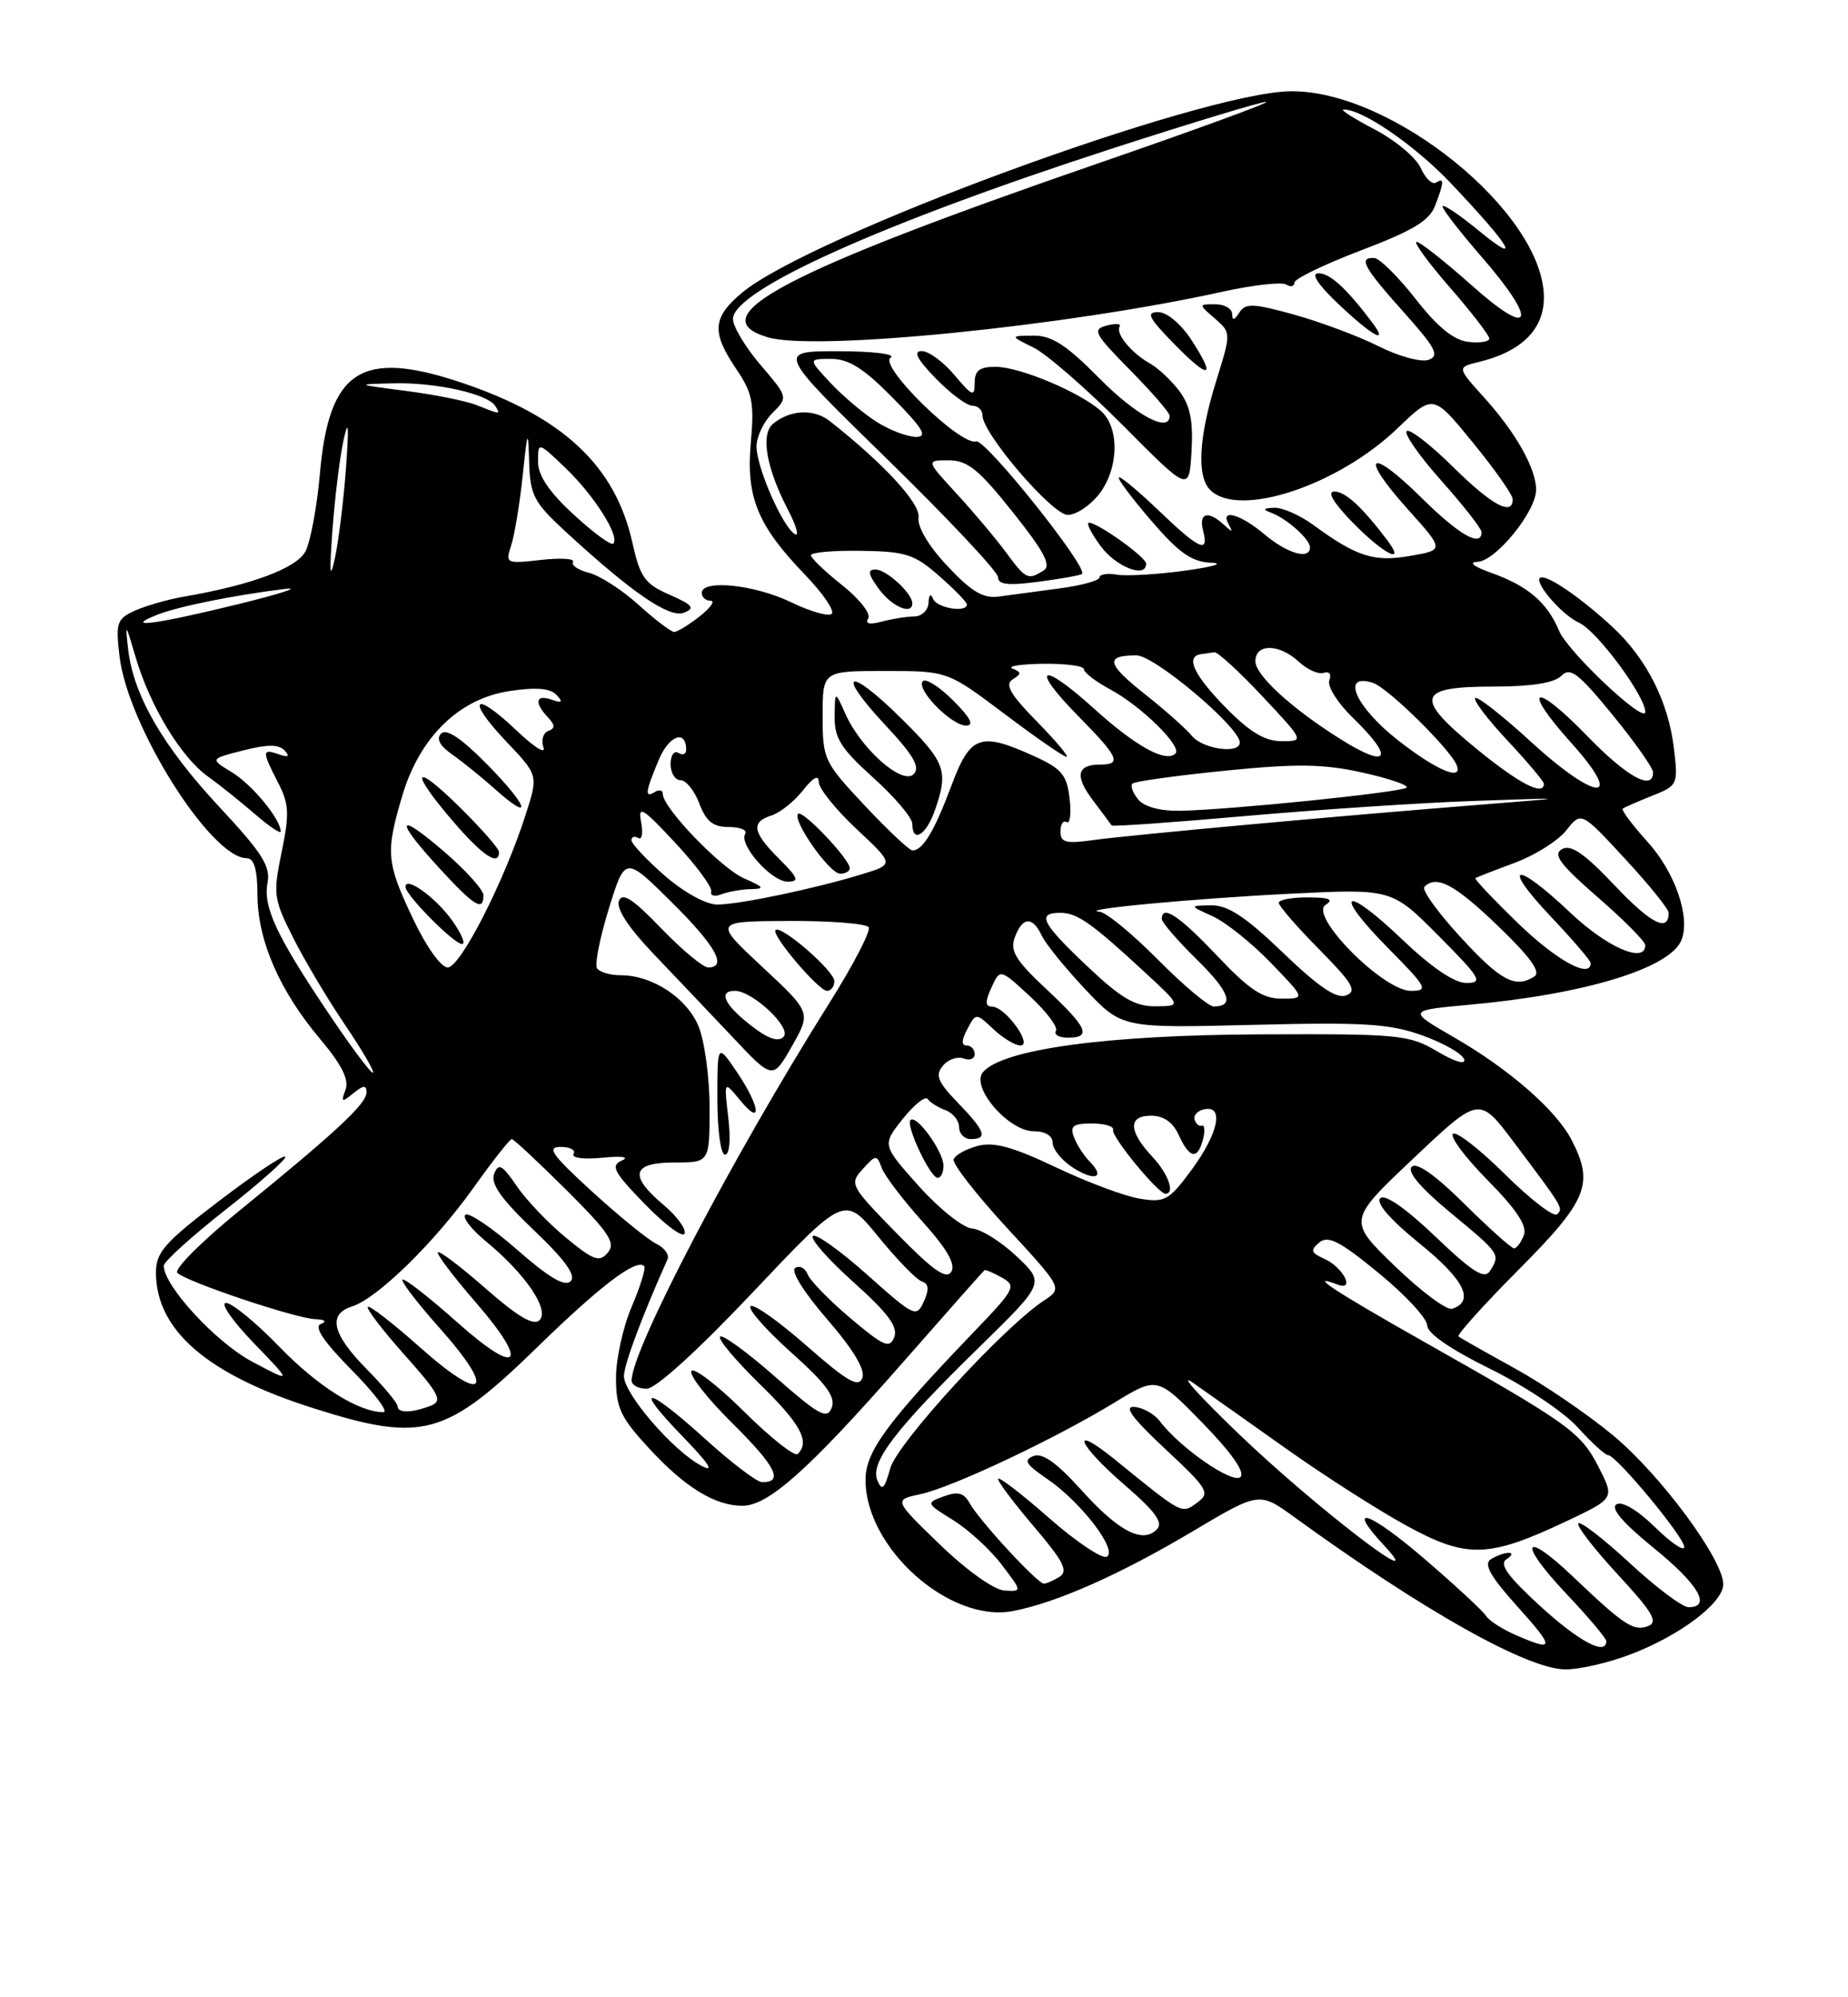 <?xml version="1.0" encoding="UTF-8" standalone="no"?>
<!DOCTYPE svg PUBLIC "-//W3C//DTD SVG 1.1//EN" "http://www.w3.org/Graphics/SVG/1.1/DTD/svg11.dtd" >
<svg xmlns="http://www.w3.org/2000/svg" xmlns:xlink="http://www.w3.org/1999/xlink" version="1.1" viewBox="0 0 237 256">
 <g >
 <path fill="currentColor"
d=" M 209.05 212.07 C 215.44 209.65 221.00 205.45 221.00 203.06 C 221.00 199.89 212.99 189.06 206.89 183.99 C 203.67 181.31 198.00 177.44 194.27 175.39 C 190.55 173.34 187.30 171.50 187.05 171.30 C 186.81 171.10 190.29 167.23 194.80 162.70 C 203.59 153.87 204.46 151.73 201.56 146.13 C 199.59 142.30 193.57 137.05 186.46 132.95 C 180.50 129.51 180.50 129.51 188.45 128.78 C 203.35 127.43 214.26 124.08 215.66 120.45 C 216.79 117.50 214.81 111.79 211.30 107.91 C 209.33 105.73 207.90 103.81 208.11 103.65 C 208.32 103.48 210.02 102.74 211.87 102.00 C 215.17 100.69 215.23 100.56 214.67 95.90 C 213.97 89.96 211.17 84.43 206.84 80.40 C 203.07 76.90 198.95 74.00 197.75 74.00 C 196.21 74.00 200.06 78.70 202.53 79.83 C 204.81 80.87 211.00 89.22 211.00 91.25 C 211.00 92.89 201.05 83.53 199.94 80.84 C 198.45 77.25 195.94 75.10 191.32 73.45 C 188.96 72.61 188.27 72.06 189.50 72.01 C 191.83 71.91 197.00 65.55 197.00 62.79 C 197.00 60.06 194.41 55.46 190.36 50.98 C 186.84 47.08 186.84 47.08 189.67 46.39 C 195.13 45.07 198.00 42.22 198.00 38.13 C 198.00 27.34 178.54 11.53 165.50 11.70 C 153.88 11.86 103.77 30.27 95.10 37.57 C 91.37 40.71 91.24 42.59 94.41 47.28 C 96.50 50.35 96.75 51.63 96.29 56.73 C 95.66 63.73 97.15 67.36 103.30 73.73 C 105.54 76.06 107.06 78.28 106.67 78.67 C 106.28 79.06 103.93 78.39 101.45 77.19 C 96.81 74.94 90.00 74.23 90.00 76.00 C 90.00 76.55 90.51 77.00 91.13 77.00 C 91.76 77.00 91.13 77.90 89.73 79.00 C 88.33 80.10 86.86 81.00 86.46 81.00 C 86.07 81.00 84.01 79.44 81.90 77.53 C 79.78 75.61 76.92 73.77 75.53 73.42 C 74.15 73.07 73.23 72.44 73.49 72.02 C 73.75 71.60 71.90 71.48 69.37 71.77 C 64.89 72.27 64.79 72.23 65.56 69.89 C 65.99 68.58 66.65 64.58 67.03 61.00 C 67.66 55.03 67.73 54.89 67.86 59.23 C 67.99 63.48 68.46 64.38 72.50 68.11 C 81.06 75.99 85.85 79.27 87.73 78.53 C 89.18 77.95 88.84 77.53 85.87 76.23 C 82.68 74.83 82.09 74.00 81.09 69.50 C 78.89 59.67 72.13 53.37 59.12 49.02 C 46.34 44.75 42.19 47.42 41.03 60.68 C 40.65 64.98 39.81 69.48 39.17 70.68 C 38.02 72.83 32.29 74.97 23.66 76.46 C 21.55 76.82 18.69 77.64 17.30 78.27 C 14.98 79.33 14.82 79.82 15.33 84.12 C 16.39 93.09 27.06 110.00 31.65 110.00 C 32.59 110.00 33.01 111.45 33.02 114.75 C 33.05 120.57 35.85 126.99 41.06 133.18 C 43.84 136.48 44.79 138.39 44.31 139.68 C 43.71 141.28 43.83 141.34 45.31 140.13 C 46.62 139.07 47.00 139.04 47.00 140.02 C 47.00 141.48 43.10 145.10 30.71 155.17 C 25.87 159.10 22.29 162.69 22.74 163.14 C 23.89 164.29 37.87 168.98 40.43 169.08 C 41.67 169.13 41.96 169.37 41.15 169.70 C 40.23 170.06 41.49 171.94 45.12 175.62 C 48.04 178.58 49.87 181.00 49.18 181.00 C 45.99 181.00 40.77 177.72 35.81 172.60 C 32.83 169.52 29.75 167.00 28.98 167.00 C 28.21 167.00 29.81 169.31 32.54 172.14 C 37.50 177.27 37.50 177.27 32.34 174.53 C 27.68 172.05 21.00 164.80 21.00 162.23 C 21.00 161.71 24.61 158.45 29.01 154.99 C 33.42 151.53 36.83 148.49 36.58 148.25 C 36.34 148.00 32.51 150.57 28.07 153.95 C 21.13 159.23 20.00 160.51 20.00 163.09 C 20.00 170.52 26.63 176.22 40.30 180.53 C 54.22 184.93 57.16 184.12 69.00 172.58 C 77.03 164.76 81.62 161.28 82.61 162.28 C 82.85 162.52 82.14 164.84 81.03 167.44 C 79.91 170.04 79.00 174.16 79.00 176.61 C 79.00 180.43 79.58 181.68 83.20 185.60 C 87.83 190.63 91.69 193.00 95.22 193.00 C 98.53 193.00 103.71 188.38 115.60 174.84 C 121.32 168.33 126.11 162.91 126.25 162.81 C 126.39 162.71 127.40 163.13 128.50 163.76 C 130.38 164.82 130.18 165.22 124.92 170.69 C 113.69 182.39 111.00 186.06 111.00 189.69 C 111.00 198.42 121.77 208.02 129.87 206.50 C 135.43 205.45 143.64 201.82 153.00 196.25 C 161.50 191.20 161.50 191.20 166.00 194.46 C 182.60 206.49 195.86 213.93 200.74 213.97 C 202.52 213.99 206.26 213.13 209.05 212.07 Z  M 194.37 209.56 C 192.65 208.81 190.93 207.70 190.56 207.09 C 190.18 206.48 186.70 203.26 182.83 199.93 C 175.58 193.68 172.40 192.61 177.57 198.16 C 183.64 204.67 168.48 193.02 158.85 183.77 C 153.71 178.83 151.07 175.90 153.00 177.24 C 154.93 178.59 160.35 182.42 165.06 185.76 C 169.77 189.10 176.63 193.49 180.31 195.51 C 188.11 199.79 190.86 199.72 200.93 194.96 C 207.07 192.05 207.07 192.05 205.01 188.03 C 202.75 183.58 201.23 182.50 182.75 172.05 C 171.11 165.48 167.52 163.11 171.51 164.64 C 173.86 165.54 172.27 162.43 169.83 161.34 C 168.11 160.57 168.01 160.24 169.20 159.25 C 170.33 158.31 171.84 159.09 176.80 163.16 C 180.21 165.95 183.01 168.97 183.03 169.87 C 183.05 170.90 186.01 172.94 191.09 175.44 C 195.50 177.61 200.56 180.98 202.33 182.94 C 204.10 184.90 205.85 186.50 206.22 186.50 C 207.27 186.50 216.00 197.02 216.00 198.28 C 216.00 198.90 214.31 197.76 212.25 195.74 C 209.99 193.54 208.02 192.37 207.30 192.82 C 206.51 193.30 208.13 195.20 212.05 198.38 C 217.80 203.03 219.55 206.00 216.56 206.00 C 215.76 206.00 212.37 203.46 209.03 200.36 C 205.68 197.26 202.70 194.96 202.42 195.25 C 202.13 195.54 204.40 198.47 207.45 201.78 C 211.92 206.60 212.69 207.90 211.38 208.41 C 209.51 209.13 208.32 208.35 201.77 202.12 C 195.28 195.94 194.59 197.63 200.89 204.29 C 203.70 207.26 206.00 209.99 206.00 210.35 C 206.00 212.26 202.52 210.42 197.52 205.85 C 193.39 202.07 192.23 200.47 193.19 199.86 C 193.91 199.40 194.05 199.03 193.50 199.03 C 192.95 199.03 191.92 199.40 191.20 199.85 C 190.24 200.46 191.10 202.01 194.54 205.84 C 199.44 211.28 199.42 211.76 194.37 209.56 Z  M 120.55 197.98 C 114.61 192.24 114.61 192.24 118.05 191.51 C 122.15 190.63 135.31 184.42 142.95 179.76 C 148.41 176.43 148.41 176.43 154.23 182.39 C 157.93 186.19 159.70 188.70 159.09 189.31 C 158.12 190.28 151.29 185.55 148.75 182.16 C 148.06 181.25 146.60 180.42 145.50 180.33 C 144.06 180.21 145.17 181.73 149.43 185.71 C 154.95 190.87 155.24 191.35 153.53 192.60 C 151.52 194.07 151.72 194.17 143.10 187.17 C 137.10 182.29 138.09 185.03 144.25 190.35 C 148.21 193.77 149.22 195.17 148.35 196.04 C 146.52 197.89 143.42 196.26 138.64 190.94 C 135.53 187.49 133.69 186.18 132.55 186.62 C 131.22 187.13 131.55 187.69 134.26 189.53 C 138.59 192.47 143.36 198.66 141.96 199.52 C 141.39 199.88 138.01 197.62 134.46 194.50 C 130.91 191.38 128.00 189.16 128.00 189.56 C 128.00 189.96 130.10 192.74 132.66 195.74 C 136.35 200.06 137.02 201.37 135.91 202.08 C 135.13 202.57 134.22 202.98 133.88 202.98 C 133.07 203.00 125.61 194.92 124.35 192.66 C 123.61 191.33 122.83 191.13 121.04 191.79 C 118.74 192.64 118.75 192.68 122.24 194.84 C 124.19 196.05 126.98 198.60 128.44 200.52 C 131.10 204.00 131.10 204.00 128.80 203.86 C 127.48 203.78 123.96 201.27 120.55 197.98 Z  M 112.52 189.74 C 111.56 187.45 114.80 183.21 125.60 172.65 C 134.00 164.44 134.00 164.44 130.38 161.03 C 128.39 159.15 125.82 157.54 124.66 157.46 C 123.51 157.37 120.44 154.93 117.84 152.03 C 113.12 146.75 113.12 146.75 115.77 143.42 C 117.24 141.58 118.67 140.44 118.97 140.86 C 119.26 141.29 120.29 141.94 121.25 142.29 C 122.21 142.65 123.00 143.63 123.00 144.47 C 123.00 145.31 123.67 146.00 124.50 146.00 C 126.72 146.00 126.35 144.96 122.84 141.34 C 120.25 138.66 119.91 137.82 120.92 136.60 C 121.59 135.79 122.79 135.37 123.57 135.67 C 124.36 135.97 125.00 135.72 125.00 135.11 C 125.00 134.50 124.53 134.00 123.96 134.00 C 123.28 134.00 123.31 133.29 124.05 131.91 C 125.17 129.81 125.17 129.81 127.40 131.91 C 128.63 133.06 130.18 134.00 130.86 134.00 C 132.51 134.00 128.95 129.07 127.27 129.03 C 126.33 129.01 126.31 128.42 127.15 126.58 C 128.25 124.15 128.25 124.15 132.10 127.71 C 134.22 129.67 135.71 131.66 135.42 132.14 C 135.12 132.61 135.81 133.00 136.94 133.00 C 140.04 133.00 139.48 131.72 134.18 126.77 C 130.24 123.08 129.50 121.87 130.15 120.13 C 131.13 117.49 132.42 117.41 133.60 119.92 C 134.09 120.97 136.61 124.07 139.19 126.81 C 143.88 131.78 143.88 131.78 160.69 131.36 C 175.01 131.00 178.23 131.21 182.43 132.72 C 185.15 133.70 187.55 135.07 187.77 135.77 C 188.01 136.51 186.59 136.10 184.34 134.77 C 180.70 132.62 179.53 132.50 161.50 132.58 C 141.85 132.66 128.50 134.49 126.05 137.44 C 124.47 139.35 129.35 145.00 132.59 145.00 C 134.05 145.00 135.00 145.58 135.00 146.48 C 135.00 147.29 136.14 148.70 137.53 149.61 C 140.37 151.47 141.83 150.98 139.74 148.87 C 139.00 148.12 138.09 146.71 137.73 145.75 C 137.19 144.33 137.62 144.00 140.03 144.00 C 141.66 144.00 142.89 144.37 142.75 144.82 C 142.49 145.66 148.52 153.00 149.47 153.00 C 150.73 153.00 149.83 150.45 147.81 148.29 C 144.72 145.00 144.64 143.00 147.61 143.00 C 149.23 143.00 150.42 143.83 151.18 145.50 C 152.55 148.51 153.59 148.69 154.28 146.03 C 154.56 144.95 154.50 144.17 154.15 144.28 C 153.79 144.40 153.36 144.05 153.20 143.50 C 153.03 142.95 153.59 142.35 154.45 142.18 C 157.01 141.64 156.26 145.25 152.84 149.91 C 149.92 153.87 149.40 154.16 146.18 153.64 C 144.26 153.33 139.41 151.52 135.40 149.61 C 129.86 146.98 127.44 146.32 125.37 146.88 C 123.86 147.28 122.48 148.06 122.30 148.60 C 122.12 149.15 125.19 153.09 129.12 157.36 C 136.28 165.12 136.28 165.12 133.89 166.69 C 128.67 170.13 115.06 184.98 114.17 188.20 C 113.43 190.87 113.11 191.16 112.52 189.74 Z  M 121.00 149.41 C 121.00 147.61 117.53 142.80 116.77 143.56 C 116.12 144.21 119.28 150.93 120.25 150.97 C 120.66 150.99 121.00 150.28 121.00 149.41 Z  M 90.50 184.49 C 82.91 177.60 80.99 177.36 87.54 184.11 C 90.98 187.66 91.71 188.81 89.93 187.86 C 86.31 185.95 80.00 178.63 80.02 176.38 C 80.04 174.86 82.29 168.83 85.60 161.42 C 85.87 160.83 85.22 159.93 84.17 159.42 C 83.12 158.91 79.42 155.91 75.96 152.75 C 70.78 148.02 70.05 147.00 71.89 147.00 C 73.11 147.00 73.87 147.41 73.56 147.90 C 73.24 148.41 74.86 148.63 77.25 148.39 C 79.75 148.14 80.78 148.29 79.76 148.74 C 78.27 149.41 78.68 150.20 82.73 154.36 C 85.32 157.02 87.60 158.71 87.80 158.10 C 88.00 157.50 86.78 155.84 85.08 154.42 C 80.61 150.65 81.04 149.00 86.50 149.00 C 91.00 149.00 91.00 149.00 91.00 141.97 C 91.00 138.10 90.36 133.41 89.58 131.53 C 88.05 127.88 83.66 125.00 79.61 125.00 C 78.24 125.00 76.87 124.59 76.56 124.10 C 76.25 123.60 76.94 120.17 78.08 116.46 C 80.17 109.73 80.17 109.73 86.08 115.58 C 91.77 121.20 93.34 124.00 90.82 124.00 C 90.17 124.00 87.45 121.74 84.79 118.98 C 81.14 115.19 79.81 114.33 79.37 115.48 C 79.00 116.45 80.62 118.92 83.80 122.25 C 86.56 125.14 91.14 129.95 93.97 132.95 C 99.11 138.40 99.11 138.40 101.57 134.08 C 104.02 129.76 104.02 129.76 97.76 123.93 C 91.50 118.09 91.50 118.09 101.19 118.04 C 106.52 118.02 111.12 118.38 111.41 118.85 C 111.70 119.32 109.42 123.71 106.34 128.60 C 94.00 148.20 81.00 173.00 81.00 176.95 C 81.00 177.53 81.87 178.00 82.93 178.00 C 84.10 178.00 89.47 173.12 96.58 165.60 C 108.31 153.20 108.31 153.20 112.64 158.51 C 115.02 161.43 117.53 164.01 118.21 164.24 C 119.11 164.54 119.19 165.25 118.48 166.82 C 117.54 168.91 117.25 168.77 111.20 163.37 C 107.74 160.29 104.61 158.06 104.25 158.42 C 103.88 158.79 106.23 161.45 109.47 164.35 C 113.86 168.28 115.19 170.06 114.69 171.37 C 114.10 172.90 113.36 172.58 109.08 168.97 C 106.36 166.68 103.89 164.14 103.58 163.34 C 103.27 162.53 102.55 162.16 101.98 162.51 C 101.37 162.89 103.09 165.64 106.07 169.08 C 109.45 172.99 111.00 175.56 110.59 176.62 C 110.10 177.90 108.65 177.06 103.44 172.49 C 99.85 169.33 96.61 167.05 96.25 167.42 C 95.88 167.78 98.23 170.45 101.47 173.35 C 105.95 177.35 107.19 179.05 106.67 180.42 C 106.07 181.97 105.07 181.43 99.44 176.49 C 95.85 173.33 92.66 171.01 92.35 171.32 C 92.04 171.63 94.31 174.34 97.39 177.35 C 102.69 182.52 103.91 184.76 102.31 186.36 C 101.92 186.74 98.83 184.30 95.43 180.93 C 92.03 177.56 88.98 175.22 88.67 175.73 C 88.35 176.24 90.75 179.29 94.00 182.50 C 99.52 187.96 100.55 190.05 97.69 189.96 C 97.04 189.94 93.80 187.48 90.50 184.49 Z  M 93.40 143.25 C 92.84 138.50 92.84 138.50 94.90 141.00 C 97.80 144.53 97.50 141.83 94.50 137.40 C 92.00 133.72 92.00 133.72 92.00 140.86 C 92.00 144.86 92.43 148.00 92.98 148.00 C 93.56 148.00 93.73 146.07 93.40 143.25 Z  M 107.00 125.75 C 107.00 124.44 100.16 118.51 99.46 119.21 C 98.87 119.80 104.98 127.00 106.07 127.00 C 106.58 127.00 107.00 126.44 107.00 125.75 Z  M 50.99 180.25 C 50.99 179.84 49.21 177.70 47.04 175.50 C 42.59 170.99 42.00 168.45 45.15 167.45 C 48.38 166.43 55.69 159.29 60.71 152.26 C 63.16 148.82 65.38 146.00 65.63 146.00 C 65.88 146.00 69.03 148.94 72.64 152.53 C 78.11 157.98 78.99 159.30 77.96 160.54 C 76.89 161.83 76.17 161.58 72.61 158.66 C 70.35 156.81 67.49 153.82 66.27 152.02 C 64.39 149.27 63.93 149.03 63.37 150.47 C 62.89 151.72 64.28 153.69 68.47 157.68 C 72.50 161.52 73.91 163.49 73.18 164.22 C 72.44 164.96 70.39 163.75 66.35 160.21 C 63.17 157.42 60.18 155.39 59.70 155.69 C 59.22 155.98 60.42 157.55 62.37 159.15 C 67.41 163.31 70.51 167.89 69.19 169.21 C 68.44 169.96 66.42 168.78 62.34 165.20 C 59.15 162.40 56.37 160.29 56.16 160.51 C 55.95 160.72 58.12 163.59 60.98 166.89 C 67.98 174.94 66.57 176.56 58.68 169.52 C 55.28 166.49 52.13 164.01 51.67 164.00 C 51.21 164.00 53.34 166.80 56.39 170.23 C 63.75 178.49 62.13 180.05 53.85 172.68 C 50.40 169.61 47.39 167.28 47.17 167.50 C 46.94 167.72 49.07 170.51 51.90 173.68 C 56.33 178.65 56.80 179.55 55.28 180.16 C 52.85 181.11 51.00 181.15 50.99 180.25 Z  M 178.91 162.30 C 172.84 156.44 172.84 156.44 181.27 148.47 C 189.70 140.50 189.70 140.50 194.10 146.34 C 200.50 154.85 200.50 154.84 199.69 155.64 C 199.28 156.05 196.27 153.74 193.00 150.50 C 189.73 147.26 186.73 144.94 186.33 145.33 C 185.94 145.73 187.97 148.43 190.85 151.34 C 194.52 155.06 195.88 157.14 195.43 158.32 C 195.08 159.24 194.51 160.00 194.17 160.00 C 193.83 160.00 190.96 157.43 187.79 154.29 C 184.06 150.60 181.68 148.92 181.05 149.55 C 180.42 150.18 182.18 152.26 186.04 155.45 C 192.40 160.71 192.44 160.76 191.08 162.91 C 190.38 164.01 188.85 163.05 184.07 158.48 C 180.24 154.83 177.60 153.00 177.01 153.59 C 176.42 154.18 178.32 156.36 182.08 159.40 C 187.80 164.03 189.17 166.78 186.24 167.75 C 185.55 167.98 182.25 165.53 178.91 162.30 Z  M 115.01 158.09 C 109.04 151.99 108.91 151.75 110.64 149.85 C 112.33 147.98 112.45 147.97 113.08 149.70 C 113.45 150.70 115.80 153.79 118.30 156.57 C 121.45 160.07 122.59 162.05 122.00 163.00 C 121.36 164.04 119.66 162.84 115.01 158.09 Z  M 42.33 130.17 C 35.48 120.01 33.72 116.27 34.31 113.16 C 34.72 111.04 33.62 109.31 28.15 103.45 C 20.92 95.70 17.13 89.16 16.44 83.27 C 16.04 79.75 16.10 79.82 17.39 84.22 C 19.23 90.47 23.19 97.02 26.63 99.50 C 28.16 100.60 30.89 102.78 32.70 104.35 C 34.52 105.92 36.00 106.92 36.00 106.57 C 36.00 105.01 32.34 100.57 29.75 98.99 C 26.91 97.27 26.91 97.27 31.20 96.18 C 34.31 95.39 35.76 95.39 36.49 96.19 C 37.21 96.97 36.99 97.11 35.75 96.68 C 33.59 95.92 33.58 96.28 35.65 100.29 C 37.07 103.04 37.14 104.28 36.12 109.21 C 35.00 114.63 35.08 115.22 37.61 120.22 C 39.07 123.12 42.05 128.12 44.23 131.33 C 46.40 134.53 48.03 137.31 47.84 137.50 C 47.65 137.68 45.17 134.39 42.33 130.17 Z  M 96.24 131.39 C 92.88 128.76 92.08 127.00 94.25 127.00 C 96.54 127.01 101.58 131.77 100.49 132.89 C 99.79 133.60 98.46 133.13 96.24 131.39 Z  M 139.44 123.85 C 133.56 118.29 132.91 117.00 135.99 117.00 C 138.15 117.00 139.99 118.30 146.94 124.73 C 151.50 128.95 151.50 128.95 148.19 128.98 C 145.56 129.00 143.76 127.94 139.44 123.85 Z  M 148.50 123.00 C 145.23 119.70 141.87 116.94 141.03 116.86 C 137.94 116.59 152.87 115.18 165.50 114.55 C 178.50 113.91 178.50 113.91 184.50 119.95 C 189.86 125.34 190.24 125.98 188.09 125.99 C 186.52 126.00 183.63 124.04 179.79 120.38 C 172.31 113.24 170.81 114.22 178.02 121.52 C 183.03 126.59 183.25 127.00 180.93 127.00 C 177.39 127.00 167.83 117.35 170.00 115.98 C 171.10 115.28 170.50 115.03 167.75 115.02 C 165.69 115.01 164.00 115.32 164.00 115.72 C 164.00 116.11 166.33 118.80 169.18 121.68 C 173.48 126.04 174.07 127.04 172.64 127.58 C 171.41 128.06 169.13 126.52 164.55 122.12 C 159.74 117.50 157.48 116.01 155.34 116.04 C 152.50 116.08 152.50 116.08 155.50 117.43 C 157.15 118.17 160.51 120.85 162.96 123.39 C 167.42 128.00 167.42 128.00 164.35 128.00 C 161.94 128.00 160.19 126.84 156.09 122.50 C 151.24 117.38 149.00 115.89 149.00 117.79 C 149.00 118.23 151.01 120.55 153.46 122.96 C 157.69 127.11 158.38 129.00 155.66 129.00 C 154.99 129.00 151.77 126.30 148.50 123.00 Z  M 187.25 120.05 C 184.36 116.91 182.30 114.03 182.67 113.67 C 184.23 112.11 186.54 113.33 192.11 118.68 C 196.31 122.72 197.66 124.60 196.76 125.17 C 194.32 126.72 192.45 125.72 187.25 120.05 Z  M 52.96 117.75 C 49.54 110.53 49.43 109.27 51.60 101.96 C 53.84 94.45 58.89 89.53 65.37 88.57 C 68.76 88.06 70.59 88.22 71.37 89.07 C 72.24 90.01 72.09 90.15 70.75 89.68 C 68.71 88.96 68.47 90.03 70.25 91.92 C 71.20 92.94 71.22 93.35 70.31 93.69 C 69.65 93.93 69.38 94.89 69.70 95.81 C 70.03 96.74 68.44 95.73 66.17 93.56 C 60.71 88.37 59.74 89.59 64.96 95.08 C 69.04 99.37 69.04 99.37 67.41 104.43 C 64.66 112.99 59.04 124.00 57.42 124.00 C 56.56 124.00 54.66 121.34 52.96 117.75 Z  M 58.00 118.00 C 55.89 115.04 52.00 112.23 52.00 113.67 C 52.00 114.72 58.22 121.00 59.26 121.00 C 59.74 121.00 59.17 119.65 58.00 118.00 Z  M 62.00 114.75 C 62.00 114.06 59.75 111.56 57.00 109.19 C 50.85 103.90 50.52 104.93 56.34 111.27 C 60.84 116.17 62.00 116.88 62.00 114.75 Z  M 64.00 109.21 C 64.00 108.78 61.75 106.21 59.00 103.50 C 52.98 97.57 52.42 98.64 58.08 105.25 C 61.87 109.67 64.00 111.09 64.00 109.21 Z  M 62.48 97.98 C 59.21 94.66 57.26 93.34 56.58 94.02 C 55.91 94.69 56.39 95.58 58.01 96.72 C 59.35 97.66 61.80 99.64 63.47 101.13 C 68.46 105.58 67.75 103.33 62.48 97.98 Z  M 194.71 118.36 C 191.52 115.27 189.05 112.66 189.21 112.55 C 189.37 112.44 191.63 111.56 194.24 110.60 C 196.85 109.63 199.84 107.75 200.88 106.42 C 202.79 104.00 202.79 104.00 208.39 110.06 C 211.48 113.39 214.00 116.51 214.00 117.00 C 214.00 119.56 211.72 118.40 207.06 113.47 C 203.19 109.38 201.47 108.20 200.33 108.83 C 199.11 109.52 200.04 110.76 204.90 115.00 C 208.26 117.91 211.00 120.68 211.00 121.15 C 211.00 123.56 206.11 121.45 201.41 117.00 C 194.31 110.28 192.40 110.61 198.85 117.44 C 201.68 120.43 204.00 123.13 204.00 123.44 C 204.00 125.51 199.62 123.11 194.71 118.36 Z  M 85.23 112.22 C 82.89 110.17 80.98 108.14 80.98 107.69 C 80.99 107.25 81.38 107.12 81.86 107.41 C 82.33 107.70 82.49 106.78 82.22 105.37 C 81.80 103.15 82.40 103.52 86.61 108.04 C 89.30 110.93 91.37 113.73 91.21 114.27 C 91.05 114.80 91.65 114.97 92.54 114.62 C 93.43 114.28 95.14 113.98 96.33 113.96 C 98.13 113.93 97.98 113.70 95.44 112.59 C 92.47 111.30 85.00 103.55 85.00 101.76 C 85.00 101.28 84.55 101.16 84.00 101.50 C 82.65 102.34 82.74 101.56 84.48 97.40 C 85.79 94.25 88.00 93.45 88.00 96.12 C 88.00 96.67 87.55 96.84 87.00 96.50 C 86.45 96.16 86.00 96.81 86.00 97.94 C 86.00 99.07 86.58 100.00 87.28 100.00 C 87.99 100.00 89.07 101.35 89.69 103.00 C 90.56 105.29 91.45 106.00 93.47 106.00 C 94.93 106.00 95.87 106.40 95.57 106.88 C 94.72 108.26 98.93 113.00 101.00 113.00 C 102.55 113.00 102.38 112.53 99.92 110.08 C 96.49 106.65 96.27 105.37 98.97 104.51 C 100.06 104.16 101.86 102.72 102.97 101.31 C 104.29 99.63 105.00 99.25 105.00 100.23 C 105.00 101.05 107.18 103.76 109.84 106.25 C 114.68 110.78 114.68 110.78 110.59 112.04 C 104.52 113.90 94.85 115.93 92.00 115.94 C 90.54 115.94 87.73 114.39 85.23 112.22 Z  M 108.97 111.25 C 108.92 110.06 102.91 103.75 102.36 104.31 C 101.55 105.11 106.37 111.97 107.75 111.99 C 108.44 111.99 108.99 111.66 108.97 111.25 Z  M 110.90 103.25 C 105.66 97.67 105.50 97.33 105.50 91.75 C 105.50 86.00 105.50 86.00 113.50 86.00 C 121.51 86.00 121.51 86.00 128.82 91.50 C 132.84 94.53 136.42 97.00 136.77 97.00 C 137.13 97.00 135.41 94.96 132.96 92.46 C 129.56 89.00 128.83 87.72 129.87 87.08 C 131.01 86.37 131.01 86.16 129.86 85.70 C 129.11 85.40 130.86 85.12 133.75 85.08 C 136.64 85.04 139.00 85.35 139.00 85.77 C 139.00 86.20 140.54 87.38 142.43 88.39 C 146.38 90.52 151.64 95.69 150.75 96.58 C 149.53 97.80 145.66 95.67 140.31 90.83 C 133.46 84.63 131.96 85.36 138.31 91.81 C 143.50 97.08 143.91 98.00 141.06 98.00 C 138.09 98.00 137.81 99.48 140.20 102.63 C 141.39 104.21 142.46 105.63 142.57 105.80 C 142.68 105.96 150.36 105.42 159.63 104.60 C 168.91 103.78 182.12 102.90 189.00 102.66 C 201.50 102.22 201.50 102.22 190.00 103.13 C 171.63 104.58 144.87 107.03 140.25 107.67 C 136.69 108.17 136.00 107.99 136.00 106.57 C 136.00 105.64 136.36 105.10 136.79 105.37 C 137.23 105.64 137.40 104.27 137.17 102.33 C 136.82 99.31 136.15 98.52 132.63 96.92 C 125.68 93.77 124.44 94.21 122.00 100.74 C 119.82 106.55 118.35 109.00 117.02 109.00 C 116.62 109.00 113.87 106.41 110.90 103.25 Z  M 119.90 103.85 C 121.67 98.77 121.28 97.71 115.52 92.02 C 108.69 85.28 107.09 86.05 113.57 92.97 C 117.19 96.84 118.05 98.35 117.17 99.23 C 115.73 100.67 110.43 96.00 108.42 91.50 C 107.08 88.50 107.08 88.50 107.04 91.85 C 107.01 94.62 107.86 95.96 112.00 99.69 C 114.75 102.16 117.00 104.82 117.00 105.59 C 117.00 108.13 118.78 107.06 119.90 103.85 Z  M 122.26 89.80 C 120.50 88.04 118.75 86.92 118.36 87.31 C 117.39 88.28 121.99 93.00 123.91 93.00 C 124.97 93.00 124.45 91.99 122.26 89.80 Z  M 145.98 102.48 C 145.28 101.64 144.95 100.72 145.23 100.44 C 145.51 100.15 150.87 99.41 157.13 98.78 C 166.37 97.86 169.70 97.91 174.73 99.02 C 178.14 99.78 180.69 100.65 180.39 100.95 C 179.79 101.55 157.98 103.78 151.37 103.92 C 148.81 103.97 146.77 103.42 145.98 102.48 Z  M 189.30 95.93 C 181.30 89.38 181.69 88.00 191.54 88.00 C 196.40 88.00 199.32 87.54 200.23 86.63 C 201.38 85.47 202.39 86.24 206.80 91.62 C 209.66 95.12 212.00 98.43 212.00 98.99 C 212.00 101.44 208.63 99.57 203.54 94.32 C 196.69 87.25 195.01 87.99 201.50 95.21 C 208.45 102.94 204.81 102.83 196.33 95.07 C 192.68 91.72 189.46 89.20 189.19 89.47 C 188.92 89.75 190.79 92.21 193.35 94.94 C 195.91 97.68 198.00 100.16 198.00 100.46 C 198.00 102.10 194.79 100.43 189.30 95.93 Z  M 179.25 94.85 C 173.82 90.59 171.91 86.20 176.06 87.52 C 177.97 88.12 186.08 96.10 186.83 98.11 C 187.61 100.18 184.14 98.69 179.25 94.85 Z  M 171.92 94.74 C 165.65 90.81 161.00 86.55 161.00 84.75 C 161.00 82.45 164.08 82.49 166.58 84.83 C 167.66 85.83 169.10 86.47 169.77 86.24 C 170.48 86.01 170.78 86.41 170.48 87.20 C 170.19 87.95 171.54 90.10 173.48 91.98 C 178.90 97.23 178.11 98.63 171.92 94.74 Z  M 152.87 94.33 C 152.12 93.42 149.39 90.99 146.80 88.95 C 141.91 85.07 141.68 84.00 145.75 84.00 C 148.06 84.00 159.00 93.22 159.00 95.17 C 159.00 96.68 154.27 96.03 152.87 94.33 Z  M 157.21 90.71 C 153.10 86.52 151.99 84.15 154.00 83.85 C 154.55 83.77 155.34 83.66 155.75 83.60 C 156.16 83.55 158.93 86.09 161.90 89.25 C 167.29 95.00 167.29 95.00 164.35 95.00 C 162.22 95.00 160.27 93.83 157.21 90.71 Z  M 20.00 78.86 C 22.65 77.77 29.89 76.30 36.50 75.49 C 38.70 75.22 36.00 76.10 30.50 77.45 C 20.05 80.01 15.74 80.59 20.00 78.86 Z  M 111.35 79.25 C 111.71 78.66 110.21 76.75 108.00 75.00 C 105.80 73.26 104.00 71.53 104.00 71.17 C 104.00 70.80 106.90 70.54 110.44 70.60 C 116.16 70.68 117.28 71.04 120.44 73.82 C 122.40 75.53 124.00 77.18 124.00 77.47 C 124.00 78.58 120.14 77.94 119.66 76.75 C 119.36 76.00 119.13 76.20 119.08 77.25 C 119.04 78.21 118.21 79.01 117.25 79.01 C 116.29 79.02 114.42 79.32 113.09 79.67 C 111.51 80.10 110.91 79.95 111.35 79.25 Z  M 117.00 77.33 C 117.00 76.05 113.68 73.00 112.30 73.00 C 111.22 73.00 111.31 73.55 112.70 75.47 C 114.36 77.75 117.00 78.89 117.00 77.33 Z  M 121.50 72.55 C 119.07 69.96 117.62 67.51 117.80 66.32 C 118.06 64.54 113.37 59.45 106.43 53.98 C 104.38 52.37 101.37 52.50 99.16 54.30 C 97.52 55.64 98.26 59.96 101.04 65.31 C 102.14 67.42 102.54 68.83 101.92 68.45 C 100.34 67.47 97.05 59.95 97.02 57.25 C 97.01 56.01 97.92 54.08 99.04 52.96 C 101.08 50.92 101.08 50.92 97.54 46.78 C 95.59 44.50 94.00 41.85 94.00 40.89 C 94.00 37.19 113.23 28.56 142.78 18.99 C 152.95 15.70 161.77 13.03 162.39 13.06 C 163.00 13.09 153.38 16.61 141.00 20.88 C 100.62 34.81 89.58 40.62 98.50 43.24 C 104.60 45.03 136.65 41.82 156.70 37.41 C 160.66 36.53 164.37 36.11 164.95 36.47 C 165.53 36.83 166.00 36.72 166.00 36.23 C 166.00 35.74 169.85 33.88 174.55 32.09 C 181.19 29.57 183.32 28.29 184.05 26.36 C 185.22 23.29 185.24 22.73 184.15 23.41 C 183.68 23.70 182.79 22.84 182.19 21.51 C 181.58 20.17 178.92 17.96 176.29 16.59 C 173.66 15.21 171.86 14.07 172.29 14.05 C 174.60 13.91 181.49 18.64 186.11 23.53 C 193.78 31.63 195.29 34.18 189.73 29.63 C 187.13 27.50 185.00 26.07 185.00 26.46 C 185.00 26.84 187.25 29.74 190.00 32.91 C 197.32 41.32 196.56 43.55 188.75 36.58 C 185.31 33.52 182.13 31.01 181.68 31.00 C 181.23 31.00 183.14 33.62 185.93 36.83 C 188.72 40.03 191.00 42.99 191.00 43.39 C 191.00 43.80 189.78 43.99 188.30 43.82 C 186.43 43.60 184.34 41.90 181.55 38.32 C 179.32 35.48 176.94 33.12 176.25 33.07 C 174.16 32.95 174.87 34.26 180.01 40.00 C 184.13 44.60 184.65 45.60 183.22 46.12 C 182.27 46.46 179.42 45.69 176.84 44.40 C 174.28 43.11 169.41 41.29 166.02 40.34 C 160.70 38.87 159.72 38.83 158.94 40.06 C 158.31 41.06 158.03 41.12 158.02 40.25 C 158.01 39.56 157.03 39.00 155.85 39.00 C 153.69 39.00 153.69 39.00 155.80 40.82 C 157.90 42.65 157.90 42.65 155.95 48.91 C 153.73 56.06 153.46 61.06 155.20 62.80 C 158.85 66.45 171.58 62.26 179.28 54.85 C 183.81 50.50 183.81 50.50 188.90 56.74 C 191.71 60.17 194.00 63.43 194.00 63.99 C 194.00 66.21 191.31 64.75 186.31 59.81 C 183.41 56.95 180.76 54.91 180.40 55.26 C 180.05 55.62 182.06 58.49 184.88 61.65 C 187.70 64.81 190.00 67.76 190.00 68.20 C 190.00 70.21 187.13 68.58 182.31 63.81 C 175.60 57.18 174.23 58.24 180.49 65.21 C 185.24 70.49 185.24 70.49 180.87 71.25 C 176.22 72.07 173.97 71.35 168.41 67.27 C 166.70 66.02 164.45 65.04 163.41 65.08 C 161.99 65.14 161.89 65.30 163.00 65.71 C 165.01 66.45 168.00 69.11 168.00 70.15 C 168.00 71.79 165.12 70.97 162.18 68.50 C 159.05 65.86 156.40 65.14 157.59 67.25 C 158.15 68.25 158.02 68.25 156.95 67.25 C 154.94 65.39 153.70 65.74 154.29 68.00 C 155.08 71.02 153.83 70.45 148.59 65.43 C 145.96 62.91 143.66 61.00 143.48 61.19 C 143.30 61.37 145.18 63.88 147.66 66.76 C 151.23 70.90 152.85 72.03 155.34 72.13 C 157.08 72.20 155.57 72.65 152.00 73.14 C 148.43 73.63 144.49 73.86 143.25 73.66 C 142.01 73.45 141.00 73.61 141.00 74.01 C 141.00 74.41 138.69 75.05 135.86 75.42 C 133.03 75.80 129.55 76.27 128.11 76.46 C 126.09 76.74 124.60 75.85 121.50 72.55 Z  M 138.77 73.56 C 139.58 72.76 126.35 56.20 125.18 56.57 C 123.19 57.20 112.62 46.86 114.22 45.84 C 114.94 45.39 112.01 45.02 107.54 45.02 C 99.58 45.00 99.58 45.00 113.79 58.86 C 121.60 66.49 128.00 73.29 128.00 73.99 C 128.00 74.94 129.31 75.08 133.23 74.56 C 136.11 74.18 138.60 73.73 138.77 73.56 Z  M 146.99 72.25 C 146.99 71.42 140.80 67.00 139.66 67.00 C 139.26 67.00 139.94 68.35 141.16 70.00 C 143.14 72.68 147.01 74.18 146.99 72.25 Z  M 177.92 69.25 C 174.67 64.96 172.54 63.00 171.12 63.00 C 170.15 63.00 171.01 64.45 173.50 67.00 C 177.42 71.01 180.40 72.53 177.92 69.25 Z  M 140.93 63.37 C 143.47 60.13 143.62 54.87 141.23 52.71 C 138.57 50.30 130.86 47.05 127.75 47.02 C 125.63 47.00 125.00 47.47 125.00 49.08 C 125.00 50.92 124.71 50.81 122.41 48.08 C 120.99 46.38 119.10 45.00 118.21 45.00 C 117.08 45.00 117.60 46.03 120.00 48.50 C 121.87 50.42 123.98 52.00 124.70 52.00 C 125.41 52.00 126.00 52.56 126.00 53.25 C 126.00 55.56 134.96 66.00 136.94 66.00 C 137.99 66.00 139.79 64.81 140.93 63.37 Z  M 151.26 50.14 C 150.24 48.78 148.53 47.17 147.47 46.58 C 145.09 45.25 143.04 42.75 143.59 41.85 C 143.82 41.49 143.07 41.43 141.92 41.73 C 140.04 42.22 140.33 42.77 144.92 47.42 C 147.71 50.25 150.00 52.89 150.00 53.28 C 150.00 55.55 145.72 53.28 141.00 48.50 C 136.76 44.21 134.90 43.00 132.53 43.02 C 129.50 43.05 129.50 43.05 132.55 44.55 C 134.23 45.38 139.40 49.88 144.05 54.56 C 152.50 63.06 152.50 63.06 152.81 57.85 C 153.04 53.97 152.64 52.00 151.26 50.14 Z  M 152.82 43.61 C 151.47 41.53 149.68 40.02 148.55 40.01 C 146.94 40.00 147.28 40.70 150.48 43.98 C 155.10 48.71 156.03 48.56 152.82 43.61 Z  M 175.92 41.25 C 172.64 36.91 170.53 35.00 169.08 35.03 C 168.07 35.04 169.02 36.49 171.71 39.03 C 176.09 43.16 178.21 44.28 175.92 41.25 Z  M 42.63 68.00 C 42.93 63.88 43.57 58.70 44.04 56.50 C 44.69 53.53 44.77 54.42 44.37 60.00 C 44.07 64.12 43.43 69.30 42.96 71.50 C 42.31 74.47 42.23 73.58 42.63 68.00 Z  M 73.58 65.96 C 70.42 63.06 69.00 60.95 69.00 59.18 C 69.00 56.61 69.00 56.61 72.59 60.05 C 76.26 63.58 79.54 68.79 78.65 69.68 C 78.38 69.96 76.09 68.28 73.58 65.96 Z  M 61.11 51.92 C 59.79 51.39 55.74 50.58 52.11 50.11 C 45.54 49.26 45.53 49.25 50.50 49.13 C 55.91 49.00 62.56 50.49 63.52 52.04 C 64.22 53.16 64.22 53.16 61.11 51.92 Z  M 128.98 70.75 C 127.66 68.96 124.81 65.59 122.66 63.25 C 118.75 59.00 118.75 59.00 121.67 59.00 C 124.08 59.00 125.53 60.17 129.88 65.64 C 133.92 70.70 134.86 72.48 133.84 73.12 C 131.83 74.39 131.57 74.27 128.98 70.75 Z  M 112.50 54.12 C 110.85 53.09 108.18 50.85 106.56 49.13 C 103.63 46.00 103.63 46.00 106.60 46.00 C 108.85 46.00 110.78 47.22 114.50 51.00 C 118.40 54.96 119.02 56.00 117.46 56.00 C 116.38 55.99 114.15 55.15 112.50 54.12 Z "/>
</g>
</svg>